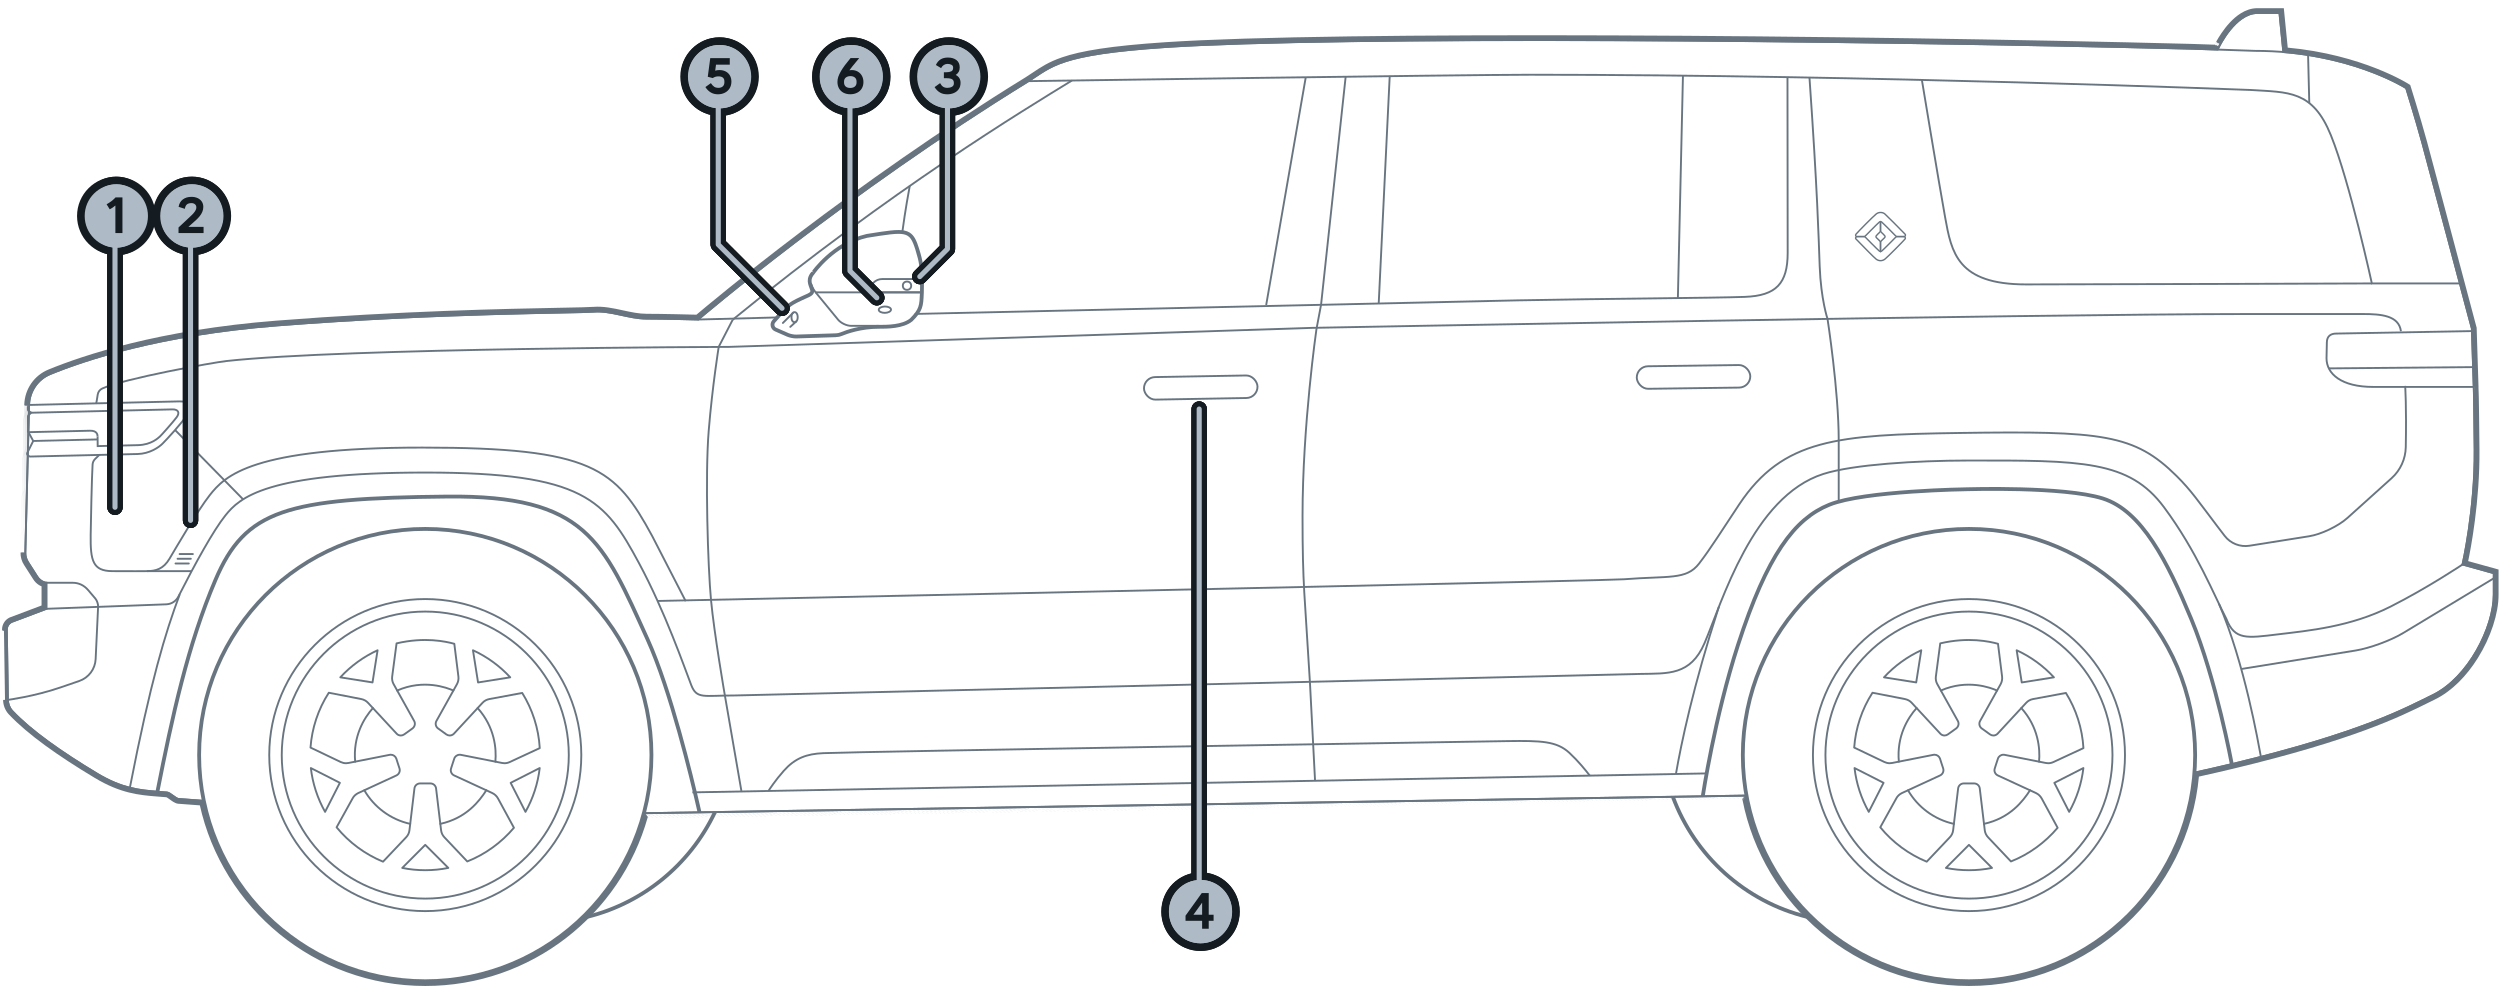 <?xml version="1.0" encoding="UTF-8"?><svg xmlns="http://www.w3.org/2000/svg" width="654" height="261.654" viewBox="0 0 654 261.654"><g id="uuid-a337cf05-5290-479d-83c5-f8c2357d218a"><line x1="360.676" y1="79.277" x2="363.547" y2="19.933" style="fill:none; stroke:#687581; stroke-miterlimit:10; stroke-width:.5px;"/><line x1="331.233" y1="79.792" x2="341.588" y2="20.2" style="fill:none; stroke:#687581; stroke-miterlimit:10; stroke-width:.5px;"/><path d="m352.025,20.068l-6.434,59.643-1.212,6.434s-3.636,25.176-3.636,48.859c0,18.39.573,20.434,1.945,43.667l1.329,25.569" style="fill:none; stroke:#687581; stroke-miterlimit:10; stroke-width:.5px;"/><line x1="438.934" y1="77.98" x2="440.26" y2="19.788" style="fill:none; stroke:#687581; stroke-miterlimit:10; stroke-width:.5px;"/><path d="m201.037,206.912l.173-.273s1.547-2.433,3.821-4.991c2.958-3.328,5.995-4.436,10.353-4.622,10.066-.428,171.88-3.055,179.029-3.156,8.75-.123,12.818,0,16.145,3.081,2.306,2.135,4.31,4.617,5.328,5.946" style="fill:none; stroke:#687581; stroke-miterlimit:10; stroke-width:.5px;"/><line x1="604.107" y1="26.968" x2="603.796" y2="14.386" style="fill:none; stroke:#687581; stroke-miterlimit:10; stroke-width:.5px;"/><path d="m172.02,157.21c123.172-2.618,249.265-5.391,252.833-5.675,11.647-.924,16.272.235,19.596-4.067,3.143-4.067,6.101-8.874,10.537-15.529,11.414-17.121,25.692-18.202,57.494-18.672,37.528-.555,45.859.279,56.939,11.277,3.79,3.761,5.644,6.568,10.63,13.126.642.844,1.286,1.685,1.932,2.523,1.525,1.978,4.011,2.963,6.477,2.571l15.614-2.48c3.135-.498,7.629-2.642,9.989-4.765l11.569-10.412c2.311-2.08,3.66-5.028,3.721-8.137,0,0,0,0,0,0,.212-10.728-.158-16.028-.158-16.028" style="fill:none; stroke:#687581; stroke-miterlimit:10; stroke-width:.5px;"/><path d="m652.367,151.285l-23.74,14.34c-3.165,1.912-8.741,3.959-12.391,4.549l-29.923,4.837" style="fill:none; stroke:#687581; stroke-miterlimit:10; stroke-width:.5px;"/><path d="m25.971,119.008l-1.082,1.059c-.396.387-.634.903-.669,1.456-.193,3.089-.46,15.148-.5,18.459-.081,6.675.553,9.389,5.618,9.428,5.659.043,7.63,0,9.048,0,2.434,0,4.376-.587,5.947-3.235,1.57-2.648,7.382-12.639,10.537-16.638,3.962-5.022,10.889-12.448,55.585-12.448s50.563,5.444,60.174,23.17l8.75,17.008" style="fill:none; stroke:#687581; stroke-miterlimit:10; stroke-width:.5px;"/><line x1="45.918" y1="147.406" x2="49.383" y2="147.406" style="fill:none; stroke:#687581; stroke-linecap:round; stroke-linejoin:round; stroke-width:.5px;"/><line x1="46.453" y1="146.172" x2="49.917" y2="146.172" style="fill:none; stroke:#687581; stroke-linecap:round; stroke-linejoin:round; stroke-width:.5px;"/><line x1="46.987" y1="144.938" x2="50.452" y2="144.938" style="fill:none; stroke:#687581; stroke-linecap:round; stroke-linejoin:round; stroke-width:.5px;"/><path d="m25.175,105.631l.391-2.429c.112-.693.563-1.285,1.202-1.576,5.689-2.592,28.834-6.778,32.423-7.175,31.016-3.429,131.339-3.705,131.339-3.705h.139c.567-.018,152.812-4.984,152.812-4.984,0,0,189.066-3.613,244.809-3.613,10.332,0,24.925,0,29.756,0,4.831,0,9.491.364,10.039,4.497" style="fill:none; stroke:#687581; stroke-miterlimit:10; stroke-width:.5px;"/><path d="m33.968,206.096c5.435-27.908,9.261-40.483,13.065-50.645" style="fill:none; stroke:#687581; stroke-miterlimit:10; stroke-width:.5px;"/><path d="m580.481,157.965c6.678,15.406,10.313,36.545,10.975,40.041" style="fill:none; stroke:#687581; stroke-miterlimit:10; stroke-width:.5px;"/><path d="m438.422,202.476c1.362-7.874,4.521-23.025,11.256-43.792" style="fill:none; stroke:#687581; stroke-miterlimit:10; stroke-width:.5px;"/><path d="m237.992,48.645c-.295,1.706-1.078,5.638-1.995,12.429" style="fill:none; stroke:#687581; stroke-miterlimit:10; stroke-width:.5px;"/><path d="m502.763,20.905s4.415,26.699,6.081,35.936c1.666,9.237,3.18,17.565,21.199,17.565s90.437-.262,90.437-.262" style="fill:none; stroke:#687581; stroke-miterlimit:10; stroke-width:.5px;"/><path d="m239.309,82.123l157.711-3.548c23.089-.458,51.253-.609,59.43-.912,8.177-.303,11.205-3.483,11.205-11.508s-.049-45.973-.049-45.973" style="fill:none; stroke:#687581; stroke-miterlimit:10; stroke-width:.5px;"/><path d="m269.053,21.225s114.095-1.676,131.292-1.676c88.145,0,188.448,3.989,188.448,3.989,9.865.634,16.194.023,20.973,11.854,4.947,12.249,10.714,38.754,10.714,38.754h23.026" style="fill:none; stroke:#687581; stroke-miterlimit:10; stroke-width:.5px;"/><path d="m583.84,199.909s-4.073-22.211-10.599-37.96c-6.259-15.103-12.961-28.353-23.17-31.551-10.209-3.198-35.379-2.415-35.379-2.415,0,0-27.06.369-36.162,4.059-9.102,3.69-16.229,13.121-23.862,36.654-6.113,18.848-9.225,39.606-9.225,39.606" style="fill:none; stroke:#687581; stroke-miterlimit:10;"/><line x1="456.871" y1="208.127" x2="168.44" y2="212.733" style="fill:none; stroke:#687581; stroke-miterlimit:10; stroke-width:.5px;"/><path d="m515.084,256.693c-32.623,0-59.164-26.541-59.164-59.163,0-32.623,26.541-59.164,59.164-59.164s59.164,26.541,59.164,59.164-26.541,59.163-59.164,59.163Z" style="fill:none; stroke:#687581; stroke-miterlimit:10; stroke-width:1px;"/><path d="m515.08,238.346c-22.507,0-40.817-18.31-40.817-40.816,0-22.507,18.31-40.817,40.817-40.817,22.507,0,40.817,18.31,40.817,40.817,0,22.506-18.31,40.816-40.817,40.816Z" style="fill:none; stroke:#687581; stroke-miterlimit:10; stroke-width:.5px;"/><path d="m515.08,235.075c-20.703,0-37.546-16.843-37.546-37.545s16.844-37.546,37.546-37.546,37.545,16.843,37.545,37.546-16.843,37.545-37.545,37.545Z" style="fill:none; stroke:#687581; stroke-miterlimit:10; stroke-width:.5px;"/><path d="m504.029,225.415c-4.647-1.91-8.895-5.011-12.148-8.996l4.182-7.549c.326-.617.84-1.1,1.49-1.408l9.988-4.612c.684-.337,1.014-1.091.804-1.802l-.431-1.309-.403-1.273c-.221-.628-.8-1.033-1.449-1.033h-.079l-.174.021-10.821,2.139c-.216.043-.429.066-.641.066-.471,0-.945-.109-1.368-.311l-7.924-3.785c.362-5.026,1.993-10.029,4.786-14.345l8.481,1.652c.688.131,1.316.474,1.764.965l7.508,8.093c.274.302.673.476,1.087.476.319,0,.626-.101.887-.291l2.176-1.562c.624-.495.789-1.307.424-1.955l-5.363-9.617c-.343-.594-.476-1.303-.382-2.006l1.145-8.668c7.406-1.731,12.898-.487,15.108.107l1.069,8.56c.092.686-.045,1.4-.382,2.008l-5.367,9.621c-.369.656-.191,1.494.416,1.944l2.173,1.569c.259.189.566.291.889.291.407,0,.789-.161,1.08-.454l7.508-8.108c.467-.504,1.085-.842,1.787-.973l8.593-1.597c2.664,4.265,4.295,9.272,4.584,14.427l-7.83,3.639c-.441.212-.913.319-1.382.319-.21,0-.422-.021-.63-.064l-10.905-2.152-.189-.007c-.666,0-1.258.435-1.44,1.057l-.412,1.249-.407,1.28c-.247.703.09,1.498.789,1.826l10.001,4.619c.63.302,1.147.791,1.485,1.406l4.167,7.671c-3.247,3.841-7.472,6.934-12.208,8.811l-5.976-6.314c-.484-.506-.791-1.155-.872-1.828l-1.309-10.944c-.082-.752-.725-1.325-1.494-1.325h-2.677c-.763,0-1.404.57-1.492,1.327l-1.307,10.94c-.082.688-.388,1.333-.862,1.82l-6.046,6.385Z" style="fill:none; stroke:#687581; stroke-linecap:round; stroke-linejoin:round; stroke-width:.5px;"/><path d="m521.105,227.047c-1.941.393-3.969.6-6.03.6s-4.078-.207-6.019-.6l6.019-6.03,6.03,6.03Z" style="fill:none; stroke:#687581; stroke-linecap:round; stroke-linejoin:round; stroke-width:.5px;"/><path d="m545.014,200.921c-.226,1.967-.656,3.96-1.293,5.92-.637,1.96-1.457,3.814-2.43,5.539l-3.875-7.588,7.598-3.871Z" style="fill:none; stroke:#687581; stroke-linecap:round; stroke-linejoin:round; stroke-width:.5px;"/><path d="m527.555,170.108c1.801.823,3.563,1.848,5.231,3.059,1.667,1.211,3.177,2.565,4.517,4.023l-8.414,1.34-1.334-8.423Z" style="fill:none; stroke:#687581; stroke-linecap:round; stroke-linejoin:round; stroke-width:.5px;"/><path d="m492.855,177.191c1.34-1.458,2.858-2.818,4.526-4.029s3.421-2.229,5.222-3.053l-1.325,8.416-8.423-1.334Z" style="fill:none; stroke:#687581; stroke-linecap:round; stroke-linejoin:round; stroke-width:.5px;"/><path d="m488.869,212.381c-.973-1.725-1.797-3.589-2.434-5.55-.637-1.96-1.063-3.943-1.29-5.91l7.595,3.861-3.871,7.598Z" style="fill:none; stroke:#687581; stroke-linecap:round; stroke-linejoin:round; stroke-width:.5px;"/><path d="m496.742,199.247c-.617-6.607,2.335-11.444,4.64-14.016" style="fill:none; stroke:#687581; stroke-linecap:round; stroke-linejoin:round; stroke-width:.5px;"/><path d="m511.139,215.522c-5.121-1.121-9.452-4.379-12.007-8.788" style="fill:none; stroke:#687581; stroke-linecap:round; stroke-linejoin:round; stroke-width:.5px;"/><path d="m531.048,206.739c-1.812,2.816-5.219,7.295-12.034,8.784" style="fill:none; stroke:#687581; stroke-linecap:round; stroke-linejoin:round; stroke-width:.5px;"/><path d="m528.776,185.23c4.487,4.992,4.951,10.672,4.641,14.015" style="fill:none; stroke:#687581; stroke-linecap:round; stroke-linejoin:round; stroke-width:.5px;"/><path d="m507.733,180.642c6.953-3.04,12.978-.75,14.701.003" style="fill:none; stroke:#687581; stroke-linecap:round; stroke-linejoin:round; stroke-width:.5px;"/><path d="m280.426,21.059c-12.379,7.612-46.95,28.416-88.749,62.576" style="fill:none; stroke:#687581; stroke-miterlimit:10; stroke-width:.5px;"/><path d="m646.662,86.613l-35.523.65c-1.294,0-2.434.585-2.434,2.342l-.087,4.122c0,4.046,3.821,7.493,12.212,7.493h26.3" style="fill:none; stroke:#687581; stroke-miterlimit:10; stroke-width:.5px;"/><path d="m53.312,209.514c-.095-.007-4.504-.331-6.615-.494-.725-.056-2.244-1.63-2.969-1.688-1.115-.088-1.436-.114-2.552-.205-4.548-.369-9.231-.772-15.732-4.679-9.486-5.701-17.351-11.25-22.215-16.409-.751-.796-1.153-1.857-1.17-2.951l-.284-18.35c-.014-.875.483-1.677,1.272-2.055l9.072-3.418v-6.81s-1.495-.111-2.436-1.661c-.579-.954-1.621-2.559-2.335-3.652-.498-.762-.752-1.656-.729-2.566l.985-38.686c.09-3.543,2.251-6.698,5.528-8.049,8.847-3.645,28.596-10.305,59.258-12.71,43.106-3.381,78.484-3.239,82.952-3.601,4.468-.362,9.177,1.811,13.765,1.811s13.523.241,13.523.241c0,0,38.518-32.903,86.333-62.305,6.229-3.939,7.946-7.125,35.947-8.98,45.018-2.981,177.593-1.91,268.505.446l16.521.565c24.388,0,39.528,9.735,39.528,9.735,0,0,2.463,7.859,4.223,14.31,1.628,5.969,11.49,43.056,12.955,48.566l.49,15.295h.019s.091,1.528.227,16.392c.144,15.767-3.176,30.061-3.176,30.061l8.168,2.269s0,2.236,0,5.672c0,8.468-6.593,21.7-15.964,26.26-6.924,3.369-18.367,9.828-52.563,18.036-3.257.782-6.514,1.525-9.77,2.229" style="fill:none; stroke:#687581; stroke-miterlimit:10; stroke-width:.5px;"/><path d="m182.991,212.501l-.43-1.882c-1.554-6.802-7.068-29.924-13.165-43.369-11.708-25.82-16.084-37.713-52.451-37.351-42.086.419-52.758,3.458-60.581,21.806-7.255,17.018-11.271,35.578-15.187,55.423" style="fill:none; stroke:#687581; stroke-miterlimit:10;"/><path d="m644.2,147.673s-9.125,6.109-18.827,11.013c-10.478,5.297-21.459,6.297-29.516,7.269-8.05.971-11.262,1.548-13.42-4.018-3.218-6.15-7.723-17.668-16.343-29.259-9.12-12.263-21.393-12.258-51.578-12.201-12.948.024-29.696,1.013-37.528,3.512-18.514,5.908-26.545,33.678-31.08,44.247-3.661,8.532-9.655,7.914-16.696,8.064-7.33.156-236.934,5.635-236.934,5.635-8.291,0-9.995,1.022-11.453-2.729-1.748-4.496-6.806-19.167-13.684-31.928-8.832-16.386-14.147-23.656-55.855-23.656-41.708,0-48.62,6.592-52.317,11.213-3.138,3.922-7.803,12.381-12.31,21.245-.605,1.19-1.812,1.963-3.146,2.013l-31.392,1.173" style="fill:none; stroke:#687581; stroke-miterlimit:10; stroke-width:.5px;"/><path d="m111.256,256.693c-32.623,0-59.164-26.541-59.164-59.163,0-32.623,26.541-59.164,59.164-59.164,32.623,0,59.164,26.541,59.164,59.164,0,32.622-26.541,59.163-59.164,59.163Z" style="fill:none; stroke:#687581; stroke-miterlimit:10; stroke-width:1px;"/><path d="m111.252,238.346c-22.507,0-40.817-18.31-40.817-40.816,0-22.507,18.31-40.817,40.817-40.817,22.507,0,40.817,18.31,40.817,40.817,0,22.506-18.31,40.816-40.817,40.816Z" style="fill:none; stroke:#687581; stroke-miterlimit:10; stroke-width:.5px;"/><path d="m111.252,235.075c-20.703,0-37.546-16.843-37.546-37.545s16.844-37.546,37.546-37.546,37.545,16.843,37.545,37.546-16.843,37.545-37.545,37.545Z" style="fill:none; stroke:#687581; stroke-miterlimit:10; stroke-width:.5px;"/><path d="m100.201,225.415c-4.647-1.91-8.895-5.011-12.148-8.996l4.182-7.549c.326-.617.84-1.1,1.49-1.408l9.988-4.612c.684-.337,1.014-1.091.804-1.802l-.431-1.309-.403-1.273c-.221-.628-.8-1.033-1.449-1.033h-.079l-.174.021-10.821,2.139c-.216.043-.429.066-.641.066-.471,0-.945-.109-1.368-.311l-7.924-3.785c.362-5.026,1.993-10.029,4.786-14.345l8.481,1.652c.688.131,1.316.474,1.764.965l7.508,8.093c.274.302.673.476,1.087.476.319,0,.626-.101.887-.291l2.176-1.562c.624-.495.789-1.307.424-1.955l-5.363-9.617c-.343-.594-.476-1.303-.382-2.006l1.145-8.668c7.406-1.731,12.898-.487,15.108.107l1.069,8.56c.092.686-.045,1.4-.382,2.008l-5.367,9.621c-.369.656-.191,1.494.416,1.944l2.173,1.569c.259.189.566.291.889.291.407,0,.789-.161,1.08-.454l7.508-8.108c.467-.504,1.085-.842,1.787-.973l8.593-1.597c2.664,4.265,4.295,9.272,4.584,14.427l-7.83,3.639c-.441.212-.913.319-1.382.319-.21,0-.422-.021-.63-.064l-10.905-2.152-.189-.007c-.666,0-1.258.435-1.44,1.057l-.412,1.249-.407,1.28c-.247.703.09,1.498.789,1.826l10.001,4.619c.63.302,1.147.791,1.485,1.406l4.167,7.671c-3.247,3.841-7.472,6.934-12.208,8.811l-5.976-6.314c-.484-.506-.791-1.155-.872-1.828l-1.309-10.944c-.082-.752-.725-1.325-1.494-1.325h-2.677c-.763,0-1.404.57-1.492,1.327l-1.307,10.94c-.082.688-.388,1.333-.862,1.82l-6.046,6.385Z" style="fill:none; stroke:#687581; stroke-linecap:round; stroke-linejoin:round; stroke-width:.5px;"/><path d="m117.277,227.047c-1.941.393-3.969.6-6.03.6s-4.078-.207-6.019-.6l6.019-6.03,6.03,6.03Z" style="fill:none; stroke:#687581; stroke-linecap:round; stroke-linejoin:round; stroke-width:.5px;"/><path d="m141.186,200.921c-.226,1.967-.656,3.96-1.293,5.92-.637,1.96-1.457,3.814-2.43,5.539l-3.875-7.588,7.598-3.871Z" style="fill:none; stroke:#687581; stroke-linecap:round; stroke-linejoin:round; stroke-width:.5px;"/><path d="m123.727,170.108c1.801.823,3.563,1.848,5.231,3.059,1.667,1.211,3.177,2.565,4.517,4.023l-8.414,1.34-1.334-8.423Z" style="fill:none; stroke:#687581; stroke-linecap:round; stroke-linejoin:round; stroke-width:.5px;"/><path d="m89.028,177.191c1.34-1.458,2.858-2.818,4.526-4.029s3.421-2.229,5.222-3.053l-1.325,8.416-8.423-1.334Z" style="fill:none; stroke:#687581; stroke-linecap:round; stroke-linejoin:round; stroke-width:.5px;"/><path d="m85.041,212.381c-.973-1.725-1.797-3.589-2.434-5.55-.637-1.96-1.063-3.943-1.29-5.91l7.595,3.861-3.871,7.598Z" style="fill:none; stroke:#687581; stroke-linecap:round; stroke-linejoin:round; stroke-width:.5px;"/><path d="m92.914,199.247c-.617-6.607,2.335-11.444,4.64-14.016" style="fill:none; stroke:#687581; stroke-linecap:round; stroke-linejoin:round; stroke-width:.5px;"/><path d="m107.311,215.522c-5.121-1.121-9.452-4.379-12.007-8.788" style="fill:none; stroke:#687581; stroke-linecap:round; stroke-linejoin:round; stroke-width:.5px;"/><path d="m127.22,206.739c-1.812,2.816-5.219,7.295-12.034,8.784" style="fill:none; stroke:#687581; stroke-linecap:round; stroke-linejoin:round; stroke-width:.5px;"/><path d="m124.948,185.23c4.487,4.992,4.951,10.672,4.641,14.015" style="fill:none; stroke:#687581; stroke-linecap:round; stroke-linejoin:round; stroke-width:.5px;"/><path d="m103.905,180.642c6.953-3.04,12.978-.75,14.701.003" style="fill:none; stroke:#687581; stroke-linecap:round; stroke-linejoin:round; stroke-width:.5px;"/><path d="m12.12,152.457h6.951c1.437,0,2.874.596,3.991,1.913l1.889,2.227c.423.499.744,1.441.713,2.094l-.645,13.73c-.122,2.607-1.823,4.876-4.291,5.726l-4.879,1.68c-6.862,2.362-13.791,3.264-13.791,3.264" style="fill:none; stroke:#687581; stroke-miterlimit:10; stroke-width:.5px;"/><rect x="428.178" y="95.655" width="29.7" height="5.895" rx="2.947" ry="2.947" transform="translate(-1.272 5.901) rotate(-.762)" style="fill:none; stroke:#687581; stroke-linecap:round; stroke-linejoin:round; stroke-width:.5px;"/><rect x="299.265" y="98.433" width="29.7" height="5.895" rx="2.947" ry="2.947" transform="translate(-1.745 5.576) rotate(-1.014)" style="fill:none; stroke:#687581; stroke-linecap:round; stroke-linejoin:round; stroke-width:.5px;"/><line x1="182.63" y1="83.586" x2="203.653" y2="83.035" style="fill:none; stroke:#687581; stroke-miterlimit:10; stroke-width:.5px;"/><path d="m193.952,206.929l-4.327-25.008s-2.802-16.197-3.624-24.936c-.822-8.739-1.569-32.641-.598-44.368.971-11.727,2.614-21.885,2.614-21.885l3.66-7.096" style="fill:none; stroke:#687581; stroke-miterlimit:10; stroke-width:.5px;"/><path d="m473.363,20.373c2.1,30.092,2.35,40.926,2.668,49.307.329,8.673,2.049,13.737,2.049,13.737,0,0,2.929,18.893,2.929,31.73v15.919" style="fill:none; stroke:#687581; stroke-miterlimit:10; stroke-width:.5px;"/><line x1="446.458" y1="202.326" x2="181.129" y2="207.284" style="fill:none; stroke:#687581; stroke-miterlimit:10; stroke-width:.5px;"/><path d="m580.127,12.978l.367-.766s4.226-8.814,10.022-8.814h5.796l1.011,10.218" style="fill:none; stroke:#687581; stroke-miterlimit:10; stroke-width:.5px;"/><g id="uuid-21ac83f7-8578-4614-99dd-3cb4611cb4ba"><path d="m.783,164.742s.276,18.362.276,18.361c.018,1.328.514,2.634,1.45,3.624,4.955,5.251,12.919,10.863,22.427,16.57,6.698,4.031,11.565,4.454,16.168,4.822.499.039.838.067,1.163.093.394.032.768.062,1.329.102.147.042.47.257,1.041.67.413.3,1.263.966,1.98,1.024.405.031.893.067,1.419.107,1.506.114,3.389.257,4.45.334,2.965,13.49,10.47,25.296,20.823,33.729s23.574,13.505,37.95,13.505c13.761,0,26.455-4.639,36.598-12.435,10.181-7.825,17.796-18.832,21.349-31.527,0,0,286.869-4.584,286.854-4.584,2.704,13.79,10.134,25.903,20.525,34.58,10.437,8.715,23.867,13.966,38.499,13.966,15.747,0,30.103-6.083,40.837-16.019,10.63-9.84,17.713-23.465,19.082-38.712,3.022-.665,6.045-1.356,9.068-2.085,31.493-7.552,43.775-13.639,50.991-17.221.634-.315,1.225-.608,1.786-.881,4.491-2.19,8.312-6.234,11.13-10.745,3.359-5.374,5.395-11.571,5.395-16.411v-6.43s-7.992-2.219-7.992-2.219c.723-3.439,3.115-15.875,2.991-29.364-.129-14.629-.246-16.416-.248-16.423l-.483-15.409-1.705-6.408c-3.3-12.405-9.966-37.457-11.28-42.268-1.765-6.476-4.351-14.689-4.351-14.689l-.304-.195s-12.013-7.714-31.759-9.519l-1.025-10.296h-6.707c-1.56,0-2.983.543-4.222,1.323-4.084,2.569-6.708,8.078-6.699,8.061,0,0-.083.175-.082.175,0,0-6.059-.21-6.067-.21-90.901-2.355-223.527-3.433-268.593-.449-14.524.965-22.087,2.29-26.898,3.931-3.513,1.198-5.537,2.558-7.658,3.98-.604.405-1.21.812-1.855,1.219-45.454,27.944-82.519,59.068-86.163,62.155-1.757-.047-9.123-.237-13.165-.237-2.005,0-4.055-.442-6.221-.914-2.447-.533-5.061-1.11-7.629-.901-1.066.087-4.023.145-8.6.235-13.816.27-41.895.82-74.34,3.371-30.775,2.408-50.634,9.108-59.562,12.779-1.816.747-3.322,1.991-4.39,3.537-1.08,1.563-1.712,3.435-1.769,5.417,0,0-.974,38.688-.974,38.68-.036,1.113.286,2.216.889,3.138.714,1.092,1.753,2.695,2.32,3.616.441.737.991,1.229,1.513,1.552.288.178.565.304.773.354,0,0,0,5.364,0,5.364,0,0-8.425,3.173-8.506,3.208-.568.274-1.032.7-1.35,1.216s-.491,1.12-.481,1.75Z" style="fill:none; stroke:#687581; stroke-miterlimit:3; stroke-width:.5px;"/><path d="m1.033,164.738s.276,18.362.276,18.361c.017,1.269.491,2.513,1.382,3.456,4.93,5.225,12.87,10.822,22.374,16.528,6.648,4.001,11.469,4.42,16.059,4.786.5.039.838.067,1.164.093.394.032.768.062,1.368.109.159.031.523.271,1.129.711.45.326,1.226.926,1.852.977.405.031.893.067,1.419.107,1.611.122,3.634.275,4.635.348,2.925,13.509,10.419,25.334,20.776,33.771,10.316,8.404,23.476,13.449,37.792,13.449,13.704,0,26.344-4.62,36.446-12.384,10.187-7.829,17.794-18.858,21.311-31.576,0,0,287.262-4.59,287.251-4.59,2.659,13.817,10.08,25.957,20.48,34.641,10.394,8.679,23.768,13.908,38.339,13.908,15.682,0,29.978-6.057,40.667-15.952,10.629-9.839,17.696-23.476,19.018-38.733,3.08-.677,6.162-1.381,9.243-2.123,31.473-7.547,43.737-13.628,50.938-17.202.634-.315,1.225-.608,1.787-.881,4.436-2.163,8.225-6.167,11.028-10.652,3.341-5.346,5.357-11.498,5.357-16.279v-6.24s-8.036-2.231-8.036-2.231c.654-3.067,3.161-15.752,3.034-29.54-.129-14.687-.247-16.413-.247-16.417l-.483-15.38-1.698-6.38c-3.301-12.406-9.966-37.457-11.279-42.266-1.763-6.471-4.321-14.593-4.321-14.593l-.228-.146s-12.038-7.734-31.852-9.499l-1.023-10.277h-6.48c-1.5,0-2.878.522-4.089,1.284-4.015,2.526-6.613,7.969-6.606,7.956,0,0-.153.324-.153.324,0,0-6.223-.216-6.23-.216-90.904-2.355-223.518-3.432-268.57-.449-14.521.965-22.055,2.289-26.834,3.918-3.48,1.187-5.483,2.531-7.599,3.951-.604.405-1.213.813-1.864,1.225-45.766,28.136-83.022,59.495-86.205,62.194-1.565-.042-9.138-.24-13.254-.24-2.037,0-4.113-.449-6.274-.919-2.455-.534-5.031-1.101-7.555-.896-1.076.088-4.045.146-8.615.236-13.815.27-41.888.82-74.326,3.37-30.747,2.405-50.581,9.099-59.487,12.761-1.771.729-3.238,1.941-4.279,3.448-1.053,1.524-1.669,3.348-1.725,5.282,0,0-.974,38.688-.974,38.682-.034,1.06.273,2.113.849,2.993.713,1.092,1.754,2.697,2.325,3.624.418.699.939,1.163,1.43,1.468.348.215.679.35.892.372,0,0,0,5.732,0,5.732,0,0-8.587,3.234-8.648,3.26-.525.253-.952.646-1.246,1.122s-.453,1.034-.444,1.615Z" style="fill:none; stroke:#687581; stroke-miterlimit:3; stroke-width:.5px;"/><path d="m1.283,164.734s.276,18.362.276,18.362c.016,1.209.468,2.393,1.314,3.288,4.905,5.199,12.82,10.782,22.321,16.485,6.598,3.971,11.373,4.386,15.949,4.751.5.039.839.067,1.164.093.393.032.767.062,1.379.11.187.015.607.295,1.244.756.486.352,1.188.887,1.724.93.405.031.893.067,1.419.107,1.735.131,3.923.297,4.822.361,2.884,13.528,10.368,25.373,20.729,33.813,10.274,8.369,23.378,13.393,37.634,13.393,13.647,0,26.234-4.6,36.294-12.332,10.193-7.834,17.792-18.884,21.272-31.625,0,0,287.656-4.596,287.648-4.596,2.613,13.844,10.025,26.011,20.434,34.703,10.351,8.643,23.668,13.85,38.179,13.85,15.616,0,29.852-6.032,40.498-15.886s17.679-23.488,18.955-38.754c3.139-.689,6.278-1.405,9.418-2.162,31.453-7.542,43.7-13.616,50.886-17.183.634-.315,1.226-.609,1.789-.882,4.38-2.136,8.138-6.099,10.926-10.56,3.324-5.319,5.319-11.424,5.319-16.146v-6.05s-8.08-2.243-8.08-2.243c.562-2.59,3.209-15.571,3.078-29.716-.13-14.744-.247-16.409-.247-16.411l-.482-15.352-1.691-6.353c-3.301-12.407-9.965-37.456-11.279-42.265-1.762-6.466-4.291-14.497-4.291-14.497l-.152-.098s-12.063-7.753-31.945-9.478l-1.021-10.257h-6.254c-1.441,0-2.773.501-3.956,1.246-3.946,2.483-6.517,7.86-6.513,7.851,0,0-.223.473-.223.473,0,0-6.388-.221-6.392-.221-90.906-2.355-223.508-3.432-268.547-.45-14.517.965-22.024,2.287-26.77,3.905-3.448,1.176-5.428,2.505-7.541,3.922-.604.405-1.215.815-1.872,1.23-46.138,28.365-83.622,60.005-86.247,62.234-1.321-.036-9.139-.242-13.343-.242-2.068,0-4.171-.456-6.327-.925-2.463-.536-5.002-1.093-7.482-.891-1.086.088-4.067.147-8.631.236-13.814.27-41.881.82-74.311,3.369-30.718,2.403-50.527,9.09-59.411,12.743-1.725.71-3.154,1.891-4.168,3.358-1.026,1.484-1.626,3.262-1.68,5.146,0,0-.974,38.688-.974,38.684-.033,1.007.259,2.009.808,2.848.713,1.091,1.756,2.7,2.33,3.632.396.661.886,1.098,1.347,1.384.421.261.814.394,1.01.377,0,0,0,6.113,0,6.113,0,0-8.748,3.295-8.789,3.312-.481.231-.872.592-1.142,1.028s-.415.947-.406,1.48Z" style="fill:none; stroke:#687581; stroke-miterlimit:3; stroke-width:.5px;"/><path d="m1.533,164.73s.276,18.362.276,18.362c.015,1.15.445,2.272,1.246,3.12,4.881,5.173,12.771,10.741,22.268,16.442,6.549,3.941,11.276,4.352,15.84,4.716.5.039.839.067,1.165.094.393.032.767.062,1.379.11.276.022.77.368,1.371.803.522.379,1.151.847,1.596.883.405.031.894.067,1.419.107,1.893.143,4.296.325,5.008.375,2.843,13.548,10.316,25.411,20.681,33.855,10.231,8.334,23.28,13.337,37.476,13.337,13.59,0,26.124-4.581,36.141-12.28,10.199-7.839,17.79-18.911,21.232-31.673,0,0,288.051-4.603,288.047-4.603,2.567,13.871,9.97,26.065,20.387,34.764,10.308,8.607,23.569,13.792,38.019,13.792,15.551,0,29.727-6.006,40.328-15.819,10.626-9.836,17.662-23.499,18.891-38.775,3.198-.701,6.396-1.429,9.594-2.2,31.433-7.538,43.662-13.605,50.833-17.163.634-.315,1.227-.609,1.79-.883,4.325-2.109,8.051-6.032,10.823-10.468,3.307-5.291,5.281-11.351,5.281-16.014v-5.86s-8.124-2.255-8.124-2.255c.423-1.912,3.258-15.278,3.123-29.891-.131-14.854-.248-16.416-.247-16.405,0,0-.48-15.295-.488-15.351-.284-1.067-.883-3.318-1.676-6.297-3.301-12.408-9.965-37.456-11.278-42.263-1.761-6.46-4.261-14.402-4.261-14.402l-.076-.049s-12.087-7.773-32.037-9.457l-1.019-10.239h-6.028c-1.381,0-2.667.48-3.823,1.207-3.878,2.439-6.422,7.751-6.42,7.746l-.293.622s-6.552-.227-6.554-.227c-90.908-2.355-223.499-3.432-268.524-.45-14.513.965-21.993,2.286-26.706,3.893-3.416,1.165-5.373,2.478-7.482,3.893-.603.405-1.217.817-1.88,1.236-46.625,28.664-84.409,60.674-86.289,62.273-.974-.027-9.113-.245-13.432-.245-2.1,0-4.23-.463-6.38-.931-2.471-.538-4.972-1.084-7.408-.886-1.096.089-4.089.148-8.646.237-13.814.27-41.875.82-74.296,3.368-30.69,2.401-50.474,9.081-59.335,12.725-1.679.691-3.071,1.84-4.058,3.269-.998,1.445-1.584,3.176-1.636,5.01,0,0-.974,38.688-.974,38.686-.031.954.246,1.906.768,2.704.713,1.091,1.758,2.702,2.335,3.641.373.623.833,1.033,1.264,1.3.517.32.99.435,1.128.378,0,0,0,6.497,0,6.497,0,0-8.91,3.356-8.931,3.364-.437.21-.793.538-1.037.934s-.377.86-.369,1.345Z" style="fill:none; stroke:#687581; stroke-miterlimit:3; stroke-width:.5px;"/></g><path d="m1.783,164.727l.276,18.362c.015,1.09.422,2.152,1.178,2.951,4.856,5.147,12.721,10.7,22.215,16.4,6.499,3.911,11.18,4.318,15.731,4.681,1.105.087,1.425.116,2.544.204.727.058,2.253,1.628,2.966,1.686,2.123.16,6.528.494,6.615.494,5.554,26.897,29.427,47.178,57.951,47.178,27.376,0,50.449-18.668,57.181-43.951l288.433-4.609h.015c5.001,27.58,29.194,48.559,58.198,48.559,31.069,0,56.628-24.076,58.984-54.549,3.257-.712,6.513-1.454,9.77-2.239,34.195-8.2,45.637-14.655,52.572-18.028,9.363-4.565,15.963-17.795,15.963-26.257,0-3.446,0-5.67,0-5.67l-8.171-2.268s3.315-14.306,3.169-30.066c-.131-14.859-.247-16.4-.247-16.4l-.48-15.295c-1.468-5.51-11.326-42.598-12.954-48.559-1.759-6.455-4.231-14.306-4.231-14.306,0,0-12.111-7.793-32.13-9.436l-1.018-10.221h-5.801c-5.786,0-10.017,8.81-10.017,8.81l-.363.771-6.717-.233c-90.911-2.355-223.489-3.431-268.501-.451-28.002,1.861-29.717,5.045-35.954,8.985-47.818,29.397-86.331,62.313-86.331,62.313,0,0-8.927-.247-13.521-.247s-9.305-2.181-13.768-1.817c-4.463.363-39.851.218-82.943,3.606-30.662,2.399-50.42,9.072-59.26,12.707-3.286,1.352-5.437,4.507-5.539,8.054l-.974,38.688c-.029.901.232,1.803.727,2.559.712,1.09,1.759,2.704,2.341,3.649.931,1.556,2.428,1.672,2.428,1.672v6.804s-9.072,3.417-9.072,3.417c-.785.378-1.28,1.178-1.265,2.05Z" style="fill:none; stroke:#687581; stroke-miterlimit:3; stroke-width:.5px;"/><path d="m472.76,239.858c-16.259-4.009-29.431-15.948-35.159-31.462" style="fill:none; stroke:#687581; stroke-miterlimit:10; stroke-width:1px;"/><path d="m187.043,212.437c-6.587,13.941-19.398,24.389-34.825,27.737" style="fill:none; stroke:#687581; stroke-miterlimit:10; stroke-width:1px;"/><line x1="45.806" y1="112.496" x2="63.598" y2="130.632" style="fill:none; stroke:#687581; stroke-miterlimit:10; stroke-width:.5px;"/><line x1="38.386" y1="149.41" x2="50.129" y2="149.41" style="fill:none; stroke:#687581; stroke-miterlimit:10; stroke-width:.5px;"/><path d="m487.507,61.888c.273,0,.397-.081.546-.24,0,0,2.97-3.034,3.592-3.557.137-.116.297-.118.299-.118.009,0,.169.002.307.118.58.489,3.592,3.557,3.592,3.557.147.159.273.24.546.24l1.652-.002c.366,0,.602-.346.301-.657-1.69-1.746-4.579-4.631-5.242-5.237-.319-.292-.725-.408-1.152-.408s-.814.138-1.152.409c-.726.576-4.55,4.439-5.243,5.236-.268.309-.135.657.303.657l1.652.002Z" style="fill:none; stroke:#687581; stroke-linecap:round; stroke-linejoin:round; stroke-width:.375px;"/><path d="m490.796,67.784c.338.27.725.408,1.151.408s.815-.138,1.153-.409c.735-.584,4.555-4.445,5.242-5.236.25-.288.019-.656-.302-.656l-1.652-.002c-.274,0-.399.081-.547.241,0,0-3.01,3.067-3.591,3.556-.137.116-.297.118-.299.118-.01,0-.169-.002-.307-.118-.622-.523-3.592-3.557-3.592-3.557-.149-.159-.274-.24-.546-.24l-1.652.002c-.247,0-.629.32-.305.655,2.111,2.177,4.661,4.775,5.245,5.239Z" style="fill:none; stroke:#687581; stroke-linecap:round; stroke-linejoin:round; stroke-width:.375px;"/><path d="m491.954,65.803v-2.28h-.013c0-.233-.067-.384-.25-.555-.222-.206-.581-.549-.833-.806-.132-.135-.141-.349-.019-.494.241-.288.599-.635.849-.862.186-.174.253-.324.253-.559l.013-.002v-2.272" style="fill:none; stroke:#687581; stroke-linecap:round; stroke-linejoin:round; stroke-width:.375px;"/><path d="m491.928,65.803v-2.28h.013c0-.233.067-.384.25-.555.222-.206.581-.549.833-.806.132-.135.141-.349.019-.494-.241-.288-.599-.635-.849-.862-.186-.174-.253-.324-.253-.559l-.013-.002v-2.272" style="fill:none; stroke:#687581; stroke-linecap:round; stroke-linejoin:round; stroke-width:.375px;"/><line x1="609.268" y1="96.371" x2="646.966" y2="96.038" style="fill:none; stroke:#687581; stroke-miterlimit:10; stroke-width:.5px;"/><path d="m7.293,106.42c-.002-.263.21-.481.473-.487l39.157-.928c2.504-.059,3.457,1.193,2.149,3.349-1.308,2.156-5.67,6.841-6.608,7.76-.939.92-3.337,2.582-6.454,2.656l-28.107.666c-.111.003-.219-.034-.306-.103l-.346-.278c-.206-.166-.233-.472-.058-.677l1.5-3.022-1.172-2.143c-.115-.088-.182-.223-.183-.369l-.027-3.892c0-.14.06-.275.167-.368l.704-.613c.01-.009.009-.024-.002-.031l-.656-.397c-.139-.084-.223-.234-.225-.397l-.005-.726Z" style="fill:none; stroke:#687581; stroke-miterlimit:10; stroke-width:.5px;"/><path d="m25.532,114.203c-.004-.547-.182-1.57-1.996-1.527l-16.016.38" style="fill:none; stroke:#687581; stroke-miterlimit:10; stroke-width:.5px;"/><path d="m8.182,107.971s35.409-.84,36.914-.875c1.506-.036,2.025.847,1.11,2.066-.916,1.219-4.006,4.714-4.381,5.031s-2.176,2.173-5.735,2.257c-3.559.084-10.541.25-10.541.25l-.017-2.497" style="fill:none; stroke:#687581; stroke-miterlimit:10; stroke-width:.5px;"/><line x1="8.693" y1="115.356" x2="25.537" y2="114.957" style="fill:none; stroke:#687581; stroke-miterlimit:10; stroke-width:.5px;"/><path d="m229.842,85.242h-7.189c-1.147,0-2.681-.725-3.409-1.612l-5.805-7.069c-.525-.639-.932-1.367-1.2-2.15l-.084-.246" style="fill:none; stroke:#687581; stroke-miterlimit:10; stroke-width:.5px;"/><g id="uuid-23f50bf7-f0b3-4f01-b41b-186e1b6ef137"><path d="m218.677,87.954c.511-.016,1.022-.125,1.496-.321,1.369-.566,5.068-1.891,9.669-1.891,2.202,0,6.355.024,8.712-1.895,2.645-2.641,2.709-3.77,2.849-7.023.004-.104.009-.21.014-.319.034-.77.037-2.758.014-3.525-.091-3.06-.131-4.332-1.252-7.894-.613-1.949-1.183-3.315-2.354-4.041-.38-.235-.807-.394-1.292-.492-1.792-.362-4.587.088-9.269.827-.165.026-.333.053-.538.086-8.939,2.049-14.233,9.756-14.23,9.759-.519.581-.795,1.15-.897,1.709-.164.903.151,1.689.375,2.266.243.628.33.928.228,1.174-.066.16-.262.402-.881.679-4.989,2.236-5.18,2.425-8.283,5.926-.245.276-.508.573-.794.894-.177.199-.297.429-.36.669-.066.253-.069.514-.015.761s.166.484.331.686c.157.192.362.351.606.457l3.153,1.379c.636.278,1.681.479,2.375.457l10.341-.331Z" style="fill:none; stroke:#687581; stroke-miterlimit:10; stroke-width:.5px;"/><path d="m218.669,87.704c.482-.015.963-.118,1.409-.302,1.386-.573,5.118-1.91,9.764-1.91,2.235,0,6.281.012,8.536-1.822,2.584-2.581,2.637-3.639,2.776-6.856.004-.104.009-.21.014-.319.033-.762.037-2.745.014-3.507-.09-3.047-.129-4.294-1.241-7.827-.617-1.96-1.166-3.234-2.248-3.904-.35-.217-.749-.366-1.21-.459-1.735-.35-4.47.086-9.18.829-.165.026-.333.053-.521.083-8.87,2.033-14.119,9.707-14.099,9.682-.493.553-.746,1.081-.838,1.588-.15.824.135,1.546.362,2.131.232.598.373,1.002.226,1.359-.101.247-.367.524-1.01.812-4.959,2.222-5.12,2.391-8.198,5.864-.245.276-.508.573-.794.895-.151.169-.251.363-.304.566-.056.213-.059.435-.013.645s.141.41.28.581c.133.162.305.296.513.387l3.153,1.379c.602.263,1.61.457,2.267.436l10.341-.331Z" style="fill:none; stroke:#687581; stroke-miterlimit:10; stroke-width:.5px;"/></g><path d="m218.661,87.454c.452-.014.903-.11,1.321-.283,1.402-.58,5.169-1.929,9.86-1.929,2.267,0,6.207,0,8.359-1.749,2.606-2.602,2.566-3.57,2.717-7.009.033-.755.036-2.731.014-3.489-.09-3.034-.127-4.256-1.229-7.759-1.62-5.147-2.61-4.899-12.864-3.283-8.77,2.01-13.968,9.604-13.968,9.604-2.493,2.794,1.826,4.532-1.344,5.953-5.324,2.386-5.051,2.368-8.908,6.696-.51.572-.312,1.475.39,1.782l3.153,1.379c.568.248,1.539.435,2.159.416l10.341-.331Z" style="fill:none; stroke:#687581; stroke-miterlimit:10; stroke-width:.5px;"/><path d="m240.837,76.484h-13.229c-.274,0-.521-.165-.626-.418s-.047-.544.147-.738l1.4-1.4c.597-.597,1.407-.932,2.251-.932h10.151" style="fill:none; stroke:#687581; stroke-linecap:round; stroke-linejoin:round; stroke-width:.5px;"/><line x1="240.837" y1="76.484" x2="213.438" y2="76.484" style="fill:none; stroke:#687581; stroke-linecap:round; stroke-linejoin:round; stroke-width:.5px;"/><ellipse cx="207.859" cy="82.975" rx=".817" ry="1.314" style="fill:none; stroke:#687581; stroke-miterlimit:10; stroke-width:.5px;"/><ellipse cx="231.484" cy="81.014" rx="1.603" ry=".831" transform="translate(-1.396 4.104) rotate(-1.013)" style="fill:none; stroke:#687581; stroke-miterlimit:10; stroke-width:.5px;"/><line x1="208.262" y1="84.117" x2="206.74" y2="85.509" style="fill:none; stroke:#687581; stroke-linecap:round; stroke-linejoin:round; stroke-width:.5px;"/><line x1="207.493" y1="81.802" x2="204.804" y2="84.487" style="fill:none; stroke:#687581; stroke-linecap:round; stroke-linejoin:round; stroke-width:.5px;"/><circle cx="237.274" cy="74.74" r="1.093" style="fill:none; stroke:#687581; stroke-miterlimit:10; stroke-width:.5px;"/></g><g id="uuid-9a10d301-4d95-4d10-967f-670a26752910"><line x1="30.084" y1="54.708" x2="30.084" y2="132.704" style="fill:none; stroke:#141b21; stroke-linecap:round; stroke-linejoin:round; stroke-width:4px;"/><line x1="30.084" y1="54.708" x2="30.084" y2="132.704" style="fill:none; stroke:#141b21; stroke-linecap:round; stroke-linejoin:round; stroke-width:4px;"/><line x1="30.084" y1="54.708" x2="30.084" y2="132.704" style="fill:none; stroke:#141b21; stroke-linecap:round; stroke-linejoin:round; stroke-width:4px;"/><path d="m29.471,54.312c-.199.134-.455.283-.767.448l-.819-1.326c.477-.26.906-.535,1.287-.825.382-.291.732-.613,1.053-.969h1.808v9.334h-1.846v-7.215c-.278.233-.517.418-.716.553Z" style="fill:none; stroke:#141b21; stroke-linecap:round; stroke-linejoin:round; stroke-width:4px;"/><circle cx="30.43" cy="56.5" r="8.275" style="fill:none; stroke:#141b21; stroke-linecap:round; stroke-linejoin:round; stroke-width:4px;"/><path d="m30.43,48.208c-3.934,0-7.124,3.189-7.124,7.124v2.337c0,3.934,3.189,7.124,7.124,7.124s7.124-3.189,7.124-7.124v-2.337c0-3.934-3.189-7.124-7.124-7.124Z" style="fill:none; stroke:#141b21; stroke-linecap:round; stroke-linejoin:round; stroke-width:4px;"/><path d="m29.471,54.312c-.199.134-.455.283-.767.448l-.819-1.326c.477-.26.906-.535,1.287-.825.382-.291.732-.613,1.053-.969h1.808v9.334h-1.846v-7.215c-.278.233-.517.418-.716.553Z" style="fill:none; stroke:#141b21; stroke-linecap:round; stroke-linejoin:round; stroke-width:4px;"/><line x1="30.084" y1="54.708" x2="30.084" y2="132.704" style="fill:none; stroke:#141b21; stroke-linecap:round; stroke-linejoin:round; stroke-width:4px;"/><line x1="30.084" y1="54.708" x2="30.084" y2="132.704" style="fill:none; stroke:#aebbc7; stroke-linecap:round; stroke-linejoin:round; stroke-width:1.333px;"/><circle cx="30.43" cy="56.5" r="8.275" style="fill:#aebbc7; stroke-width:0px;"/><path d="m30.43,48.208c-3.934,0-7.124,3.189-7.124,7.124v2.337c0,3.934,3.189,7.124,7.124,7.124s7.124-3.189,7.124-7.124v-2.337c0-3.934-3.189-7.124-7.124-7.124Z" style="fill:#aebbc7; stroke-width:0px;"/><path d="m29.471,54.312c-.199.134-.455.283-.767.448l-.819-1.326c.477-.26.906-.535,1.287-.825.382-.291.732-.613,1.053-.969h1.808v9.334h-1.846v-7.215c-.278.233-.517.418-.716.553Z" style="fill:#141b21; stroke-width:0px;"/><line x1="49.844" y1="54.708" x2="49.844" y2="136.125" style="fill:none; stroke:#141b21; stroke-linecap:round; stroke-linejoin:round; stroke-width:4px;"/><line x1="49.844" y1="54.708" x2="49.844" y2="136.125" style="fill:none; stroke:#141b21; stroke-linecap:round; stroke-linejoin:round; stroke-width:4px;"/><line x1="49.844" y1="54.708" x2="49.844" y2="136.125" style="fill:none; stroke:#141b21; stroke-linecap:round; stroke-linejoin:round; stroke-width:4px;"/><path d="m46.703,59.506l3.236-3.029c.304-.277.56-.544.768-.8.208-.255.368-.496.48-.721.112-.226.169-.438.169-.638v-.117c0-.312-.119-.567-.357-.767s-.539-.299-.903-.299c-.52,0-.919.112-1.196.338s-.459.611-.546,1.157l-1.638-.521c.139-.832.507-1.476,1.104-1.931.599-.454,1.356-.682,2.275-.682.581,0,1.105.104,1.573.312s.838.512,1.111.91.409.871.409,1.417c0,.45-.089.882-.267,1.293-.178.412-.405.789-.682,1.132-.278.342-.594.674-.949.994l-2.002,1.794h3.965v1.625h-6.552v-1.469Z" style="fill:none; stroke:#141b21; stroke-linecap:round; stroke-linejoin:round; stroke-width:4px;"/><circle cx="50.19" cy="56.5" r="8.275" style="fill:none; stroke:#141b21; stroke-linecap:round; stroke-linejoin:round; stroke-width:4px;"/><path d="m50.19,48.208c-4.462,0-8.079,3.617-8.079,8.079v.425c0,4.462,3.617,8.079,8.079,8.079s8.079-3.617,8.079-8.079v-.425c0-4.462-3.617-8.079-8.079-8.079Z" style="fill:none; stroke:#141b21; stroke-linecap:round; stroke-linejoin:round; stroke-width:4px;"/><path d="m46.703,59.506l3.236-3.029c.304-.277.56-.544.768-.8.208-.255.368-.496.48-.721.112-.226.169-.438.169-.638v-.117c0-.312-.119-.567-.357-.767s-.539-.299-.903-.299c-.52,0-.919.112-1.196.338s-.459.611-.546,1.157l-1.638-.521c.139-.832.507-1.476,1.104-1.931.599-.454,1.356-.682,2.275-.682.581,0,1.105.104,1.573.312s.838.512,1.111.91.409.871.409,1.417c0,.45-.089.882-.267,1.293-.178.412-.405.789-.682,1.132-.278.342-.594.674-.949.994l-2.002,1.794h3.965v1.625h-6.552v-1.469Z" style="fill:none; stroke:#141b21; stroke-linecap:round; stroke-linejoin:round; stroke-width:4px;"/><line x1="49.844" y1="54.708" x2="49.844" y2="136.125" style="fill:none; stroke:#141b21; stroke-linecap:round; stroke-linejoin:round; stroke-width:4px;"/><line x1="49.844" y1="54.708" x2="49.844" y2="136.125" style="fill:none; stroke:#aebbc7; stroke-linecap:round; stroke-linejoin:round; stroke-width:1.333px;"/><circle cx="50.19" cy="56.5" r="8.275" style="fill:#aebbc7; stroke-width:0px;"/><path d="m50.19,48.208c-4.462,0-8.079,3.617-8.079,8.079v.425c0,4.462,3.617,8.079,8.079,8.079s8.079-3.617,8.079-8.079v-.425c0-4.462-3.617-8.079-8.079-8.079Z" style="fill:#aebbc7; stroke-width:0px;"/><path d="m46.703,59.506l3.236-3.029c.304-.277.56-.544.768-.8.208-.255.368-.496.48-.721.112-.226.169-.438.169-.638v-.117c0-.312-.119-.567-.357-.767s-.539-.299-.903-.299c-.52,0-.919.112-1.196.338s-.459.611-.546,1.157l-1.638-.521c.139-.832.507-1.476,1.104-1.931.599-.454,1.356-.682,2.275-.682.581,0,1.105.104,1.573.312s.838.512,1.111.91.409.871.409,1.417c0,.45-.089.882-.267,1.293-.178.412-.405.789-.682,1.132-.278.342-.594.674-.949.994l-2.002,1.794h3.965v1.625h-6.552v-1.469Z" style="fill:#141b21; stroke-width:0px;"/><line x1="313.709" y1="236.69" x2="313.709" y2="107.008" style="fill:none; stroke:#141b21; stroke-linecap:round; stroke-linejoin:round; stroke-width:4px;"/><line x1="313.709" y1="236.69" x2="313.709" y2="107.008" style="fill:none; stroke:#141b21; stroke-linecap:round; stroke-linejoin:round; stroke-width:4px;"/><line x1="313.709" y1="236.69" x2="313.709" y2="107.008" style="fill:none; stroke:#141b21; stroke-linecap:round; stroke-linejoin:round; stroke-width:4px;"/><path d="m314.475,240.876h-4.342v-1.339l4.251-5.915h1.82v5.668h1.273v1.586h-1.273v2.08h-1.729v-2.08Zm0-1.586v-3.159l-2.274,3.159h2.274Z" style="fill:none; stroke:#141b21; stroke-linecap:round; stroke-linejoin:round; stroke-width:4px;"/><circle cx="314.055" cy="238.481" r="8.275" style="fill:none; stroke:#141b21; stroke-linecap:round; stroke-linejoin:round; stroke-width:4px;"/><path d="m314.055,230.189c-4.53,0-8.202,3.672-8.202,8.202v.179c0,4.53,3.672,8.202,8.202,8.202s8.202-3.672,8.202-8.202v-.179c0-4.53-3.672-8.202-8.202-8.202Z" style="fill:none; stroke:#141b21; stroke-linecap:round; stroke-linejoin:round; stroke-width:4px;"/><path d="m314.475,240.876h-4.342v-1.339l4.251-5.915h1.82v5.668h1.273v1.586h-1.273v2.08h-1.729v-2.08Zm0-1.586v-3.159l-2.274,3.159h2.274Z" style="fill:none; stroke:#141b21; stroke-linecap:round; stroke-linejoin:round; stroke-width:4px;"/><line x1="313.709" y1="236.69" x2="313.709" y2="107.008" style="fill:none; stroke:#141b21; stroke-linecap:round; stroke-linejoin:round; stroke-width:4px;"/><line x1="313.709" y1="236.69" x2="313.709" y2="107.008" style="fill:none; stroke:#aebbc7; stroke-linecap:round; stroke-linejoin:round; stroke-width:1.333px;"/><circle cx="314.055" cy="238.481" r="8.275" style="fill:#aebbc7; stroke-width:0px;"/><path d="m314.055,230.189c-4.53,0-8.202,3.672-8.202,8.202v.179c0,4.53,3.672,8.202,8.202,8.202s8.202-3.672,8.202-8.202v-.179c0-4.53-3.672-8.202-8.202-8.202Z" style="fill:#aebbc7; stroke-width:0px;"/><path d="m314.475,240.876h-4.342v-1.339l4.251-5.915h1.82v5.668h1.273v1.586h-1.273v2.08h-1.729v-2.08Zm0-1.586v-3.159l-2.274,3.159h2.274Z" style="fill:#141b21; stroke-width:0px;"/><polyline points="247.855 18.263 247.855 65.124 240.622 72.357" style="fill:none; stroke:#141b21; stroke-linecap:round; stroke-linejoin:round; stroke-width:4px;"/><polyline points="247.855 18.263 247.855 65.124 240.622 72.357" style="fill:none; stroke:#141b21; stroke-linecap:round; stroke-linejoin:round; stroke-width:4px;"/><polyline points="247.855 18.263 247.855 65.124 240.622 72.357" style="fill:none; stroke:#141b21; stroke-linecap:round; stroke-linejoin:round; stroke-width:4px;"/><path d="m245.884,24.198c-.542-.316-1.008-.787-1.397-1.411l1.442-1.04c.243.442.51.759.8.949s.652.286,1.086.286c.468,0,.87-.093,1.209-.279.338-.187.507-.475.507-.865v-.155c0-.442-.149-.757-.449-.942-.299-.187-.804-.28-1.514-.28h-.65v-1.56h.624c.528,0,.96-.078,1.294-.234.333-.155.5-.45.5-.884v-.143c0-.312-.146-.544-.436-.696-.29-.151-.626-.228-1.008-.228-.363,0-.69.094-.981.28-.29.187-.53.461-.721.825l-1.365-.819c.312-.667.728-1.158,1.248-1.476.52-.315,1.152-.474,1.897-.474.91,0,1.653.216,2.229.649s.865,1.079.865,1.938c0,.45-.092.838-.273,1.163s-.438.592-.767.8c.416.217.729.494.942.832.212.338.318.754.318,1.248,0,.642-.158,1.188-.475,1.638-.316.451-.739.789-1.268,1.014-.528.226-1.109.338-1.742.338-.736,0-1.376-.157-1.917-.474Z" style="fill:none; stroke:#141b21; stroke-linecap:round; stroke-linejoin:round; stroke-width:4px;"/><circle cx="248.201" cy="20.054" r="8.275" style="fill:none; stroke:#141b21; stroke-linecap:round; stroke-linejoin:round; stroke-width:4px;"/><path d="m248.201,11.762c-4.451,0-8.06,3.608-8.06,8.06v.464c0,4.451,3.609,8.06,8.06,8.06s8.06-3.608,8.06-8.06v-.464c0-4.451-3.609-8.06-8.06-8.06Z" style="fill:none; stroke:#141b21; stroke-linecap:round; stroke-linejoin:round; stroke-width:4px;"/><path d="m245.884,24.198c-.542-.316-1.008-.787-1.397-1.411l1.442-1.04c.243.442.51.759.8.949s.652.286,1.086.286c.468,0,.87-.093,1.209-.279.338-.187.507-.475.507-.865v-.155c0-.442-.149-.757-.449-.942-.299-.187-.804-.28-1.514-.28h-.65v-1.56h.624c.528,0,.96-.078,1.294-.234.333-.155.5-.45.5-.884v-.143c0-.312-.146-.544-.436-.696-.29-.151-.626-.228-1.008-.228-.363,0-.69.094-.981.28-.29.187-.53.461-.721.825l-1.365-.819c.312-.667.728-1.158,1.248-1.476.52-.315,1.152-.474,1.897-.474.91,0,1.653.216,2.229.649s.865,1.079.865,1.938c0,.45-.092.838-.273,1.163s-.438.592-.767.8c.416.217.729.494.942.832.212.338.318.754.318,1.248,0,.642-.158,1.188-.475,1.638-.316.451-.739.789-1.268,1.014-.528.226-1.109.338-1.742.338-.736,0-1.376-.157-1.917-.474Z" style="fill:none; stroke:#141b21; stroke-linecap:round; stroke-linejoin:round; stroke-width:4px;"/><polyline points="247.855 18.263 247.855 65.124 240.622 72.357" style="fill:none; stroke:#141b21; stroke-linecap:round; stroke-linejoin:round; stroke-width:4px;"/><polyline points="247.855 18.263 247.855 65.124 240.622 72.357" style="fill:none; stroke:#aebbc7; stroke-linecap:round; stroke-linejoin:round; stroke-width:1.333px;"/><circle cx="248.201" cy="20.054" r="8.275" style="fill:#aebbc7; stroke-width:0px;"/><path d="m248.201,11.762c-4.451,0-8.06,3.608-8.06,8.06v.464c0,4.451,3.609,8.06,8.06,8.06s8.06-3.608,8.06-8.06v-.464c0-4.451-3.609-8.06-8.06-8.06Z" style="fill:#aebbc7; stroke-width:0px;"/><path d="m245.884,24.198c-.542-.316-1.008-.787-1.397-1.411l1.442-1.04c.243.442.51.759.8.949s.652.286,1.086.286c.468,0,.87-.093,1.209-.279.338-.187.507-.475.507-.865v-.155c0-.442-.149-.757-.449-.942-.299-.187-.804-.28-1.514-.28h-.65v-1.56h.624c.528,0,.96-.078,1.294-.234.333-.155.5-.45.5-.884v-.143c0-.312-.146-.544-.436-.696-.29-.151-.626-.228-1.008-.228-.363,0-.69.094-.981.28-.29.187-.53.461-.721.825l-1.365-.819c.312-.667.728-1.158,1.248-1.476.52-.315,1.152-.474,1.897-.474.91,0,1.653.216,2.229.649s.865,1.079.865,1.938c0,.45-.092.838-.273,1.163s-.438.592-.767.8c.416.217.729.494.942.832.212.338.318.754.318,1.248,0,.642-.158,1.188-.475,1.638-.316.451-.739.789-1.268,1.014-.528.226-1.109.338-1.742.338-.736,0-1.376-.157-1.917-.474Z" style="fill:#141b21; stroke-width:0px;"/><polyline points="187.896 18.263 187.896 63.967 204.575 80.645" style="fill:none; stroke:#141b21; stroke-linecap:round; stroke-linejoin:round; stroke-width:4px;"/><polyline points="187.896 18.263 187.896 63.967 204.575 80.645" style="fill:none; stroke:#141b21; stroke-linecap:round; stroke-linejoin:round; stroke-width:4px;"/><polyline points="187.896 18.263 187.896 63.967 204.575 80.645" style="fill:none; stroke:#141b21; stroke-linecap:round; stroke-linejoin:round; stroke-width:4px;"/><path d="m184.527,22.774l1.442-1.027c.286.442.576.759.871.949s.646.286,1.053.286c.512,0,.908-.128,1.189-.384.282-.255.423-.63.423-1.124v-.144c0-.468-.135-.81-.403-1.026s-.654-.325-1.156-.325c-.277,0-.529.032-.754.098-.226.064-.478.18-.755.344l-1.286-.338.649-4.875h5.109v1.703h-3.602l-.208,1.573c.174-.052.35-.091.527-.117.177-.026.365-.039.565-.039.649,0,1.211.128,1.684.384.472.256.834.611,1.085,1.065.251.455.377.978.377,1.567,0,.667-.154,1.252-.461,1.755-.309.502-.73.891-1.268,1.163-.538.273-1.14.409-1.808.409-1.369,0-2.461-.632-3.275-1.897Z" style="fill:none; stroke:#141b21; stroke-linecap:round; stroke-linejoin:round; stroke-width:4px;"/><circle cx="188.241" cy="20.054" r="8.275" style="fill:none; stroke:#141b21; stroke-linecap:round; stroke-linejoin:round; stroke-width:4px;"/><path d="m188.241,11.762c-4.473,0-8.098,3.626-8.098,8.098v.387c0,4.473,3.626,8.098,8.098,8.098s8.098-3.626,8.098-8.098v-.387c0-4.473-3.626-8.098-8.098-8.098Z" style="fill:none; stroke:#141b21; stroke-linecap:round; stroke-linejoin:round; stroke-width:4px;"/><path d="m184.527,22.774l1.442-1.027c.286.442.576.759.871.949s.646.286,1.053.286c.512,0,.908-.128,1.189-.384.282-.255.423-.63.423-1.124v-.144c0-.468-.135-.81-.403-1.026s-.654-.325-1.156-.325c-.277,0-.529.032-.754.098-.226.064-.478.18-.755.344l-1.286-.338.649-4.875h5.109v1.703h-3.602l-.208,1.573c.174-.052.35-.091.527-.117.177-.026.365-.039.565-.039.649,0,1.211.128,1.684.384.472.256.834.611,1.085,1.065.251.455.377.978.377,1.567,0,.667-.154,1.252-.461,1.755-.309.502-.73.891-1.268,1.163-.538.273-1.14.409-1.808.409-1.369,0-2.461-.632-3.275-1.897Z" style="fill:none; stroke:#141b21; stroke-linecap:round; stroke-linejoin:round; stroke-width:4px;"/><polyline points="187.896 18.263 187.896 63.967 204.575 80.645" style="fill:none; stroke:#141b21; stroke-linecap:round; stroke-linejoin:round; stroke-width:4px;"/><polyline points="187.896 18.263 187.896 63.967 204.575 80.645" style="fill:none; stroke:#aebbc7; stroke-linecap:round; stroke-linejoin:round; stroke-width:1.333px;"/><circle cx="188.241" cy="20.054" r="8.275" style="fill:#aebbc7; stroke-width:0px;"/><path d="m188.241,11.762c-4.473,0-8.098,3.626-8.098,8.098v.387c0,4.473,3.626,8.098,8.098,8.098s8.098-3.626,8.098-8.098v-.387c0-4.473-3.626-8.098-8.098-8.098Z" style="fill:#aebbc7; stroke-width:0px;"/><path d="m184.527,22.774l1.442-1.027c.286.442.576.759.871.949s.646.286,1.053.286c.512,0,.908-.128,1.189-.384.282-.255.423-.63.423-1.124v-.144c0-.468-.135-.81-.403-1.026s-.654-.325-1.156-.325c-.277,0-.529.032-.754.098-.226.064-.478.18-.755.344l-1.286-.338.649-4.875h5.109v1.703h-3.602l-.208,1.573c.174-.052.35-.091.527-.117.177-.026.365-.039.565-.039.649,0,1.211.128,1.684.384.472.256.834.611,1.085,1.065.251.455.377.978.377,1.567,0,.667-.154,1.252-.461,1.755-.309.502-.73.891-1.268,1.163-.538.273-1.14.409-1.808.409-1.369,0-2.461-.632-3.275-1.897Z" style="fill:#141b21; stroke-width:0px;"/><polyline points="222.352 18.263 222.352 70.877 229.371 77.896" style="fill:none; stroke:#141b21; stroke-linecap:round; stroke-linejoin:round; stroke-width:4px;"/><polyline points="222.352 18.263 222.352 70.877 229.371 77.896" style="fill:none; stroke:#141b21; stroke-linecap:round; stroke-linejoin:round; stroke-width:4px;"/><polyline points="222.352 18.263 222.352 70.877 229.371 77.896" style="fill:none; stroke:#141b21; stroke-linecap:round; stroke-linejoin:round; stroke-width:4px;"/><path d="m220.666,24.263c-.507-.265-.898-.642-1.176-1.131s-.416-1.06-.416-1.71c0-.441.071-.879.214-1.312.144-.434.384-.944.722-1.534.528-.91,1.36-2.036,2.496-3.38h2.262l-.715.871c-.364.441-.711.862-1.04,1.261s-.598.75-.806,1.053c.173-.034.372-.052.598-.052.599,0,1.131.135,1.6.403.468.269.829.642,1.085,1.118s.384,1.014.384,1.611c0,.65-.147,1.218-.442,1.703s-.704.856-1.229,1.111c-.524.256-1.12.384-1.787.384-.659,0-1.241-.132-1.749-.396Zm2.965-1.632c.299-.251.448-.61.448-1.078v-.183c0-.477-.146-.838-.436-1.085-.291-.247-.679-.371-1.164-.371s-.886.122-1.202.364c-.316.243-.475.606-.475,1.092v.183c0,.477.146.838.436,1.085s.687.37,1.189.37.903-.125,1.203-.377Z" style="fill:none; stroke:#141b21; stroke-linecap:round; stroke-linejoin:round; stroke-width:4px;"/><circle cx="222.697" cy="20.054" r="8.275" style="fill:none; stroke:#141b21; stroke-linecap:round; stroke-linejoin:round; stroke-width:4px;"/><path d="m222.697,11.762c-4.516,0-8.176,3.661-8.176,8.176v.231c0,4.516,3.661,8.176,8.176,8.176s8.176-3.661,8.176-8.176v-.231c0-4.516-3.661-8.176-8.176-8.176Z" style="fill:none; stroke:#141b21; stroke-linecap:round; stroke-linejoin:round; stroke-width:4px;"/><path d="m220.666,24.263c-.507-.265-.898-.642-1.176-1.131s-.416-1.06-.416-1.71c0-.441.071-.879.214-1.312.144-.434.384-.944.722-1.534.528-.91,1.36-2.036,2.496-3.38h2.262l-.715.871c-.364.441-.711.862-1.04,1.261s-.598.75-.806,1.053c.173-.034.372-.052.598-.052.599,0,1.131.135,1.6.403.468.269.829.642,1.085,1.118s.384,1.014.384,1.611c0,.65-.147,1.218-.442,1.703s-.704.856-1.229,1.111c-.524.256-1.12.384-1.787.384-.659,0-1.241-.132-1.749-.396Zm2.965-1.632c.299-.251.448-.61.448-1.078v-.183c0-.477-.146-.838-.436-1.085-.291-.247-.679-.371-1.164-.371s-.886.122-1.202.364c-.316.243-.475.606-.475,1.092v.183c0,.477.146.838.436,1.085s.687.37,1.189.37.903-.125,1.203-.377Z" style="fill:none; stroke:#141b21; stroke-linecap:round; stroke-linejoin:round; stroke-width:4px;"/><polyline points="222.352 18.263 222.352 70.877 229.371 77.896" style="fill:none; stroke:#141b21; stroke-linecap:round; stroke-linejoin:round; stroke-width:4px;"/><polyline points="222.352 18.263 222.352 70.877 229.371 77.896" style="fill:none; stroke:#aebbc7; stroke-linecap:round; stroke-linejoin:round; stroke-width:1.333px;"/><circle cx="222.697" cy="20.054" r="8.275" style="fill:#aebbc7; stroke-width:0px;"/><path d="m222.697,11.762c-4.516,0-8.176,3.661-8.176,8.176v.231c0,4.516,3.661,8.176,8.176,8.176s8.176-3.661,8.176-8.176v-.231c0-4.516-3.661-8.176-8.176-8.176Z" style="fill:#aebbc7; stroke-width:0px;"/><path d="m220.666,24.263c-.507-.265-.898-.642-1.176-1.131s-.416-1.06-.416-1.71c0-.441.071-.879.214-1.312.144-.434.384-.944.722-1.534.528-.91,1.36-2.036,2.496-3.38h2.262l-.715.871c-.364.441-.711.862-1.04,1.261s-.598.75-.806,1.053c.173-.034.372-.052.598-.052.599,0,1.131.135,1.6.403.468.269.829.642,1.085,1.118s.384,1.014.384,1.611c0,.65-.147,1.218-.442,1.703s-.704.856-1.229,1.111c-.524.256-1.12.384-1.787.384-.659,0-1.241-.132-1.749-.396Zm2.965-1.632c.299-.251.448-.61.448-1.078v-.183c0-.477-.146-.838-.436-1.085-.291-.247-.679-.371-1.164-.371s-.886.122-1.202.364c-.316.243-.475.606-.475,1.092v.183c0,.477.146.838.436,1.085s.687.37,1.189.37.903-.125,1.203-.377Z" style="fill:#141b21; stroke-width:0px;"/></g></svg>